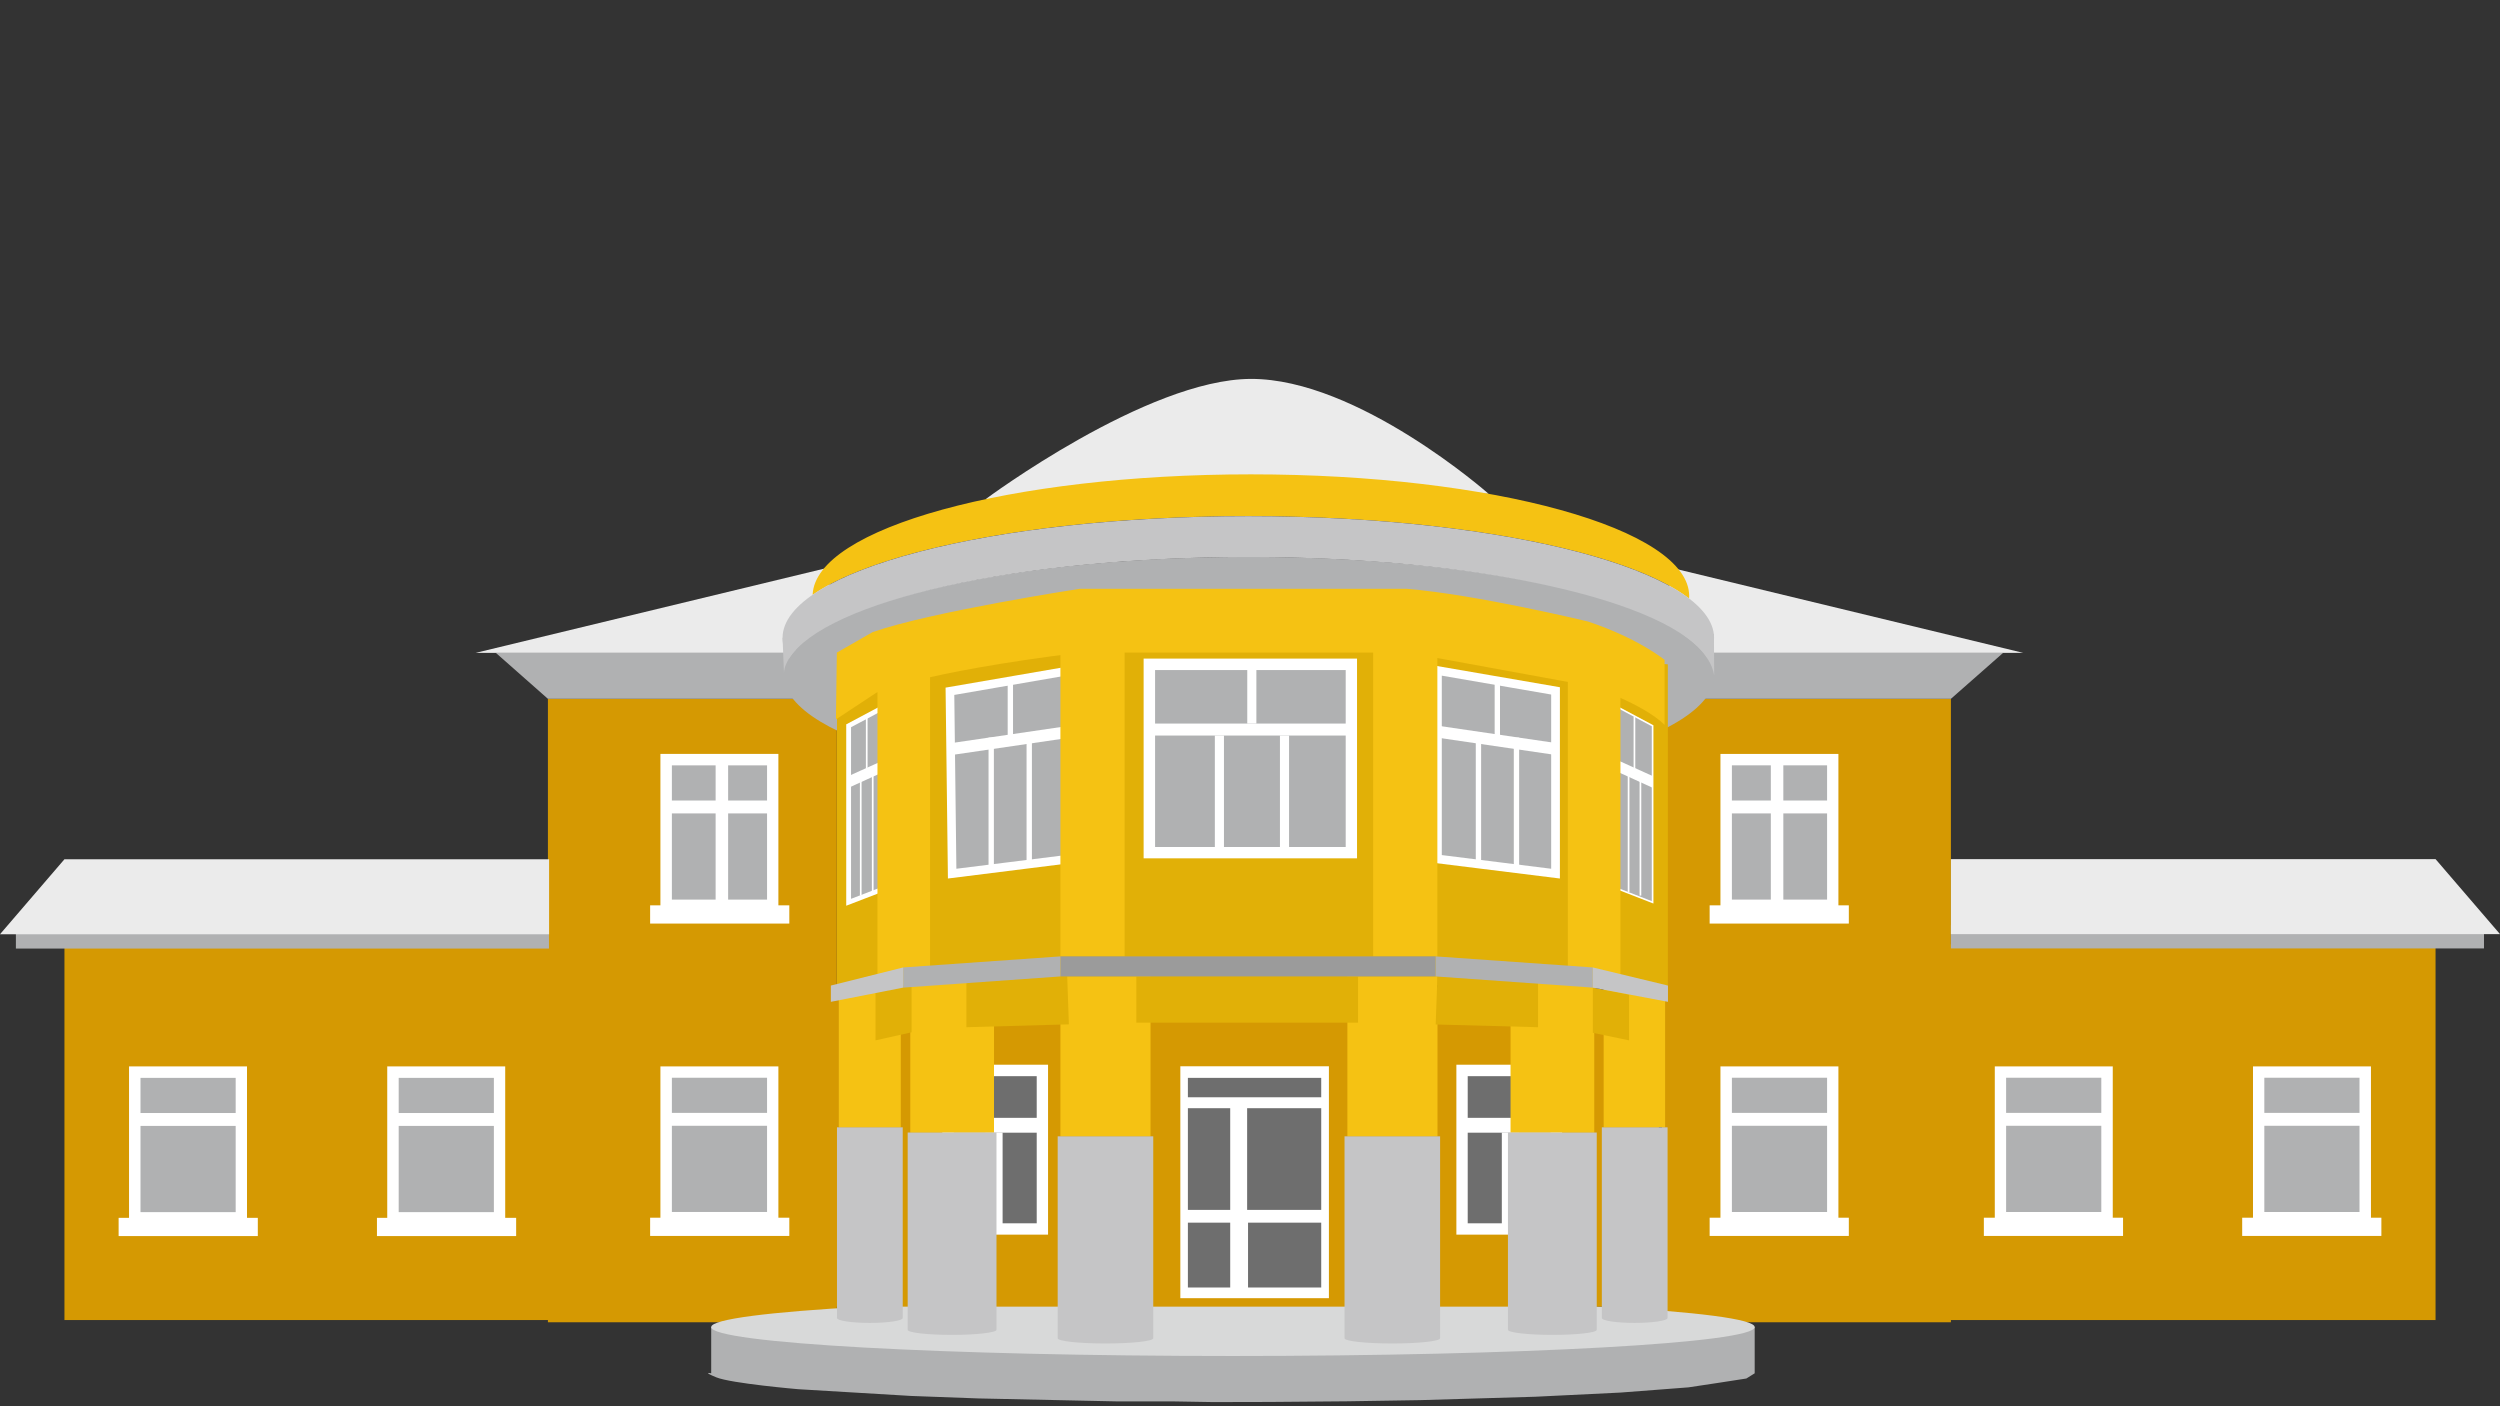 <?xml version="1.0" encoding="utf-8"?>
<!-- Generator: Adobe Illustrator 23.1.0, SVG Export Plug-In . SVG Version: 6.00 Build 0)  -->
<svg version="1.1" id="Слой_1" xmlns="http://www.w3.org/2000/svg" xmlns:xlink="http://www.w3.org/1999/xlink" x="0px" y="0px"
	 viewBox="0 0 1920 1080" style="enable-background:new 0 0 1920 1080;" xml:space="preserve">
<rect x="0" y="0" width="1920" height="1080" fill="#333333" stroke="none"/>
<style type="text/css">
	.st0{fill:#D59902;}
	.st1{fill:#B0B1B2;}
	.st2{fill:#EBEBEB;}
	.st3{fill:#FFFFFF;}
	.st4{fill:#D8D9D9;}
	.st5{fill:#6E6E6E;}
	.st6{fill:#E1B007;}
	.st7{fill:#F5C213;}
	.st8{fill:#C5C5C6;}
	.st9{fill:none;stroke:#FFFFFF;stroke-width:1.26;stroke-miterlimit:10;}
	.st10{fill:#9B9B9B;}
	.st11{fill-rule:evenodd;clip-rule:evenodd;fill:#D59902;}
	.st12{fill-rule:evenodd;clip-rule:evenodd;fill:#B0B1B2;}
</style>
<g>
	<rect x="1276.4" y="536.7" class="st0" width="221.9" height="478.8"/>
	<polygon class="st1" points="1274,536.7 1498.3,536.7 1538.4,501.4 1274,501.4 	"/>
	<polygon class="st2" points="1284.1,436.2 1553.8,501.4 1274,501.4 	"/>
	<rect x="1325.7" y="583.4" class="st1" width="81.9" height="111.8"/>
	<path class="st3" d="M1411.9,699.6h-90.6V579h90.6V699.6z M1330.1,690.9h73.1V587.8h-73.1V690.9z"/>
	<rect x="1360" y="583.4" class="st3" width="9.6" height="111.8"/>
	<rect x="1325.7" y="614.8" class="st3" width="81.9" height="9.9"/>
	<rect x="1313" y="695.3" class="st3" width="106.9" height="14"/>
	<rect x="1325.7" y="823.4" class="st1" width="81.9" height="111.8"/>
	<path class="st3" d="M1411.9,939.6h-90.6V819h90.6V939.6z M1330.1,930.8h73.1V827.7h-73.1V930.8z"/>
	<rect x="1325.7" y="854.7" class="st3" width="81.9" height="9.9"/>
	<rect x="1313" y="935.2" class="st3" width="106.9" height="14"/>
	<rect x="420.8" y="536.7" class="st0" width="221.9" height="478.8"/>
	<polygon class="st1" points="645.2,536.7 420.8,536.7 380.8,501.4 645.2,501.4 	"/>
	<polygon class="st2" points="635.1,436.2 365.3,501.4 645.2,501.4 	"/>
	<rect x="511.6" y="583.4" class="st1" width="81.9" height="111.8"/>
	<path class="st3" d="M597.8,699.6h-90.6V579h90.6V699.6z M516,690.9h73.1V587.8H516V690.9z"/>
	<rect x="549.6" y="583.4" class="st3" width="9.6" height="111.8"/>
	<rect x="511.6" y="614.8" class="st3" width="81.9" height="9.9"/>
	<rect x="499.3" y="695.3" class="st3" width="106.9" height="14"/>
	<rect x="511.6" y="823.4" class="st1" width="81.9" height="111.8"/>
	<path class="st3" d="M597.8,939.6h-90.6V819h90.6V939.6z M516,930.8h73.1V827.7H516V930.8z"/>
	<rect x="511.6" y="854.7" class="st3" width="81.9" height="9.9"/>
	<rect x="499.3" y="935.2" class="st3" width="106.9" height="14"/>
	<path class="st1" d="M546.2,1019.2v35.5c0,0-7.5-1.6,3.9,3.1c11.5,4.7,62.8,9.1,62.8,9.1l87,5.2l51.4,1.9l107.6,2.3h43.3l29.3,0.5
		l43.7-0.1l59.6-0.5l56-0.9l88.3-2.6l65.4-3.2c0,0,50.7-3.9,52.2-4c1.5-0.1,44.5-6.8,44.5-6.8l6.4-4v-35.5H827.2H546.2z"/>
	<path class="st4" d="M1347.6,1019.2c0,12.2-179.4,22.2-400.7,22.2c-221.3,0-400.7-9.9-400.7-22.2c0-12.2,179.4-22.2,400.7-22.2
		C1168.2,997,1347.6,1006.9,1347.6,1019.2"/>
	<path class="st1" d="M1316.5,518.8c0,50.3-159.9,91.1-357.2,91.1c-197.3,0-357.2-40.8-357.2-91.1c0-50.3,159.9-91.1,357.2-91.1
		C1156.5,427.8,1316.5,468.5,1316.5,518.8"/>
	<rect x="638.1" y="767.6" class="st0" width="635.9" height="235.9"/>
	<rect x="1122.9" y="822.1" class="st5" width="72.4" height="121.8"/>
	<path class="st3" d="M1199.7,948.2h-81.2V817.7h81.2V948.2z M1127.2,939.5h63.7v-113h-63.7V939.5z"/>
	<rect x="1122.9" y="858.5" class="st3" width="72.4" height="11.4"/>
	<rect x="1153.4" y="869.8" class="st3" width="13.2" height="74"/>
	<rect x="728.1" y="822.1" class="st5" width="72.4" height="121.8"/>
	<path class="st3" d="M804.9,948.2h-81.2V817.7h81.2V948.2z M732.5,939.5h63.7v-113h-63.7V939.5z"/>
	<rect x="728.1" y="858.5" class="st3" width="72.4" height="11.4"/>
	<rect x="756.8" y="869.8" class="st3" width="13.2" height="74"/>
	<polygon class="st6" points="1280.9,756.9 642.8,756.9 642.8,503.3 1002.4,489.9 1280.9,510.2 	"/>
	<path class="st2" d="M756.9,383.4c0,0,123.9-92.2,203.8-92.4c82.3-0.2,182.5,88.2,182.5,88.2L756.9,383.4z"/>
	<path class="st7" d="M958.7,396.4c157,0,290.3,26.4,338.5,63.2c0-0.6,0.1-1.2,0.1-1.8c0-51.6-150.7-93.5-336.6-93.5
		c-184.7,0-334.6,41.3-336.6,92.5C675.3,421.5,805.8,396.4,958.7,396.4"/>
	<path class="st8" d="M958.7,427.8c177.1,0,324.2,33.6,352.7,77.8c3.3-5.1,5-10.3,5-15.7c0-51.6-160.2-93.5-357.7-93.5
		c-197.6,0-357.7,41.9-357.7,93.5c0,5.3,1.7,10.6,5,15.7C634.6,461.4,781.6,427.8,958.7,427.8"/>
	<path class="st7" d="M642,552.5l30.9-20.4c0,0,31.1-15.3,156.3-30.9h251.9l140.4,25.7c0,0,40.4,13.4,56.9,29.8v-49.9
		c0,0-19.9-16.5-58.9-29.5c0,0-85.6-20.7-139.1-25.1H829.2c0,0-114.5,17.6-159.1,33.3l-27.4,15.7L642,552.5z"/>
	<rect x="882.7" y="510.2" class="st1" width="155.2" height="144.6"/>
	<path class="st3" d="M1042.2,659.2H878.3V505.8h163.9V659.2z M887.1,650.5h146.4V514.6H887.1V650.5z"/>
	<rect x="882.7" y="555.7" class="st3" width="155.2" height="9.2"/>
	<rect x="957.9" y="510.2" class="st3" width="7" height="45.5"/>
	<rect x="933" y="564.9" class="st3" width="7" height="89.9"/>
	<rect x="983" y="564.9" class="st3" width="7" height="89.9"/>
	<rect x="814.4" y="749.9" class="st7" width="69.2" height="122.8"/>
	<rect x="1034.8" y="749.9" class="st7" width="69.2" height="122.8"/>
	<rect x="1160.1" y="749.9" class="st7" width="64.3" height="120"/>
	<polygon class="st7" points="1278.8,865.8 1231.6,865.8 1231.6,749.9 1278.8,756.9 	"/>
	<rect x="906.5" y="818.9" class="st3" width="114.1" height="178.1"/>
	<rect x="912.3" y="827.8" class="st5" width="102.4" height="14.9"/>
	<rect x="912.3" y="851.1" class="st5" width="32.5" height="78.1"/>
	<rect x="957.8" y="851.1" class="st5" width="56.9" height="78.1"/>
	<rect x="958.5" y="939" class="st5" width="56.2" height="49.8"/>
	<rect x="912.3" y="939" class="st5" width="32.5" height="49.8"/>
	<rect x="699.1" y="749.9" class="st7" width="64.3" height="120"/>
	<polygon class="st7" points="644.2,865.8 691.8,865.8 691.8,749.9 644.2,756.9 	"/>
	<polygon class="st1" points="1194.6,670.9 1103.9,659.6 1103.9,515 1194.6,530.6 	"/>
	<path class="st3" d="M1198,674.7l-97.3-12.1V511l97.3,16.8V674.7z M1107.3,656.7l84,10.5V533.4l-84-14.5V656.7z"/>
	<polygon class="st3" points="1194.6,579.8 1103.9,566.5 1103.9,557.3 1194.6,570.6 	"/>
	<rect x="1147.9" y="523.1" class="st3" width="4.1" height="45.5"/>
	<rect x="1133.4" y="566.5" class="st3" width="4.1" height="96.2"/>
	<rect x="1162.6" y="566.5" class="st3" width="4.1" height="99"/>
	<rect x="1054.6" y="498.3" class="st7" width="49.3" height="236.2"/>
	<polygon class="st1" points="731.2,670.9 821.9,659.6 821.9,515 729.5,530.9 	"/>
	<path class="st3" d="M728,674.7l-1.8-146.6l99.1-17.1v151.5L728,674.7z M732.9,533.7l1.6,133.5l84-10.5V518.9L732.9,533.7z"/>
	<polygon class="st3" points="731.2,579.8 821.9,566.5 821.9,557.3 731.2,570.6 	"/>
	<rect x="773.9" y="523.1" class="st3" width="4.1" height="45.5"/>
	<rect x="788.4" y="566.5" class="st3" width="4.1" height="96.2"/>
	<rect x="759.2" y="566.5" class="st3" width="4.1" height="99"/>
	<rect x="814.4" y="498.3" class="st7" width="49.3" height="236.2"/>
	<polygon class="st1" points="1269.2,693 1240.9,682 1240.9,542.3 1269.2,557.4 	"/>
	<polygon class="st9" points="1269.2,693 1240.9,682 1240.9,542.3 1269.2,557.4 	"/>
	<polygon class="st3" points="1269.2,605 1240.9,592.1 1240.9,583.2 1269.2,596 	"/>
	<rect x="1254.6" y="550.2" class="st3" width="1.3" height="43.9"/>
	<rect x="1250.1" y="592.1" class="st3" width="1.3" height="92.9"/>
	<rect x="1259.2" y="592.1" class="st3" width="1.3" height="95.7"/>
	<rect x="1204.1" y="505.6" class="st7" width="40.4" height="252.9"/>
	<polygon class="st1" points="651.7,693 680.1,682 680.1,542.3 651.7,557.4 	"/>
	<path class="st3" d="M649.9,695.6V556.3l32-17v144L649.9,695.6z M653.6,558.5v131.8l24.7-9.5V545.4L653.6,558.5z"/>
	<polygon class="st3" points="651.7,605 680.1,592.1 680.1,583.2 651.7,596 	"/>
	<rect x="665" y="550.2" class="st3" width="1.3" height="43.9"/>
	<rect x="669.6" y="592.1" class="st3" width="1.3" height="92.9"/>
	<rect x="660.4" y="592.1" class="st3" width="1.3" height="95.7"/>
	<rect x="673.9" y="505.6" class="st7" width="40.4" height="252.9"/>
	<path class="st8" d="M885.8,872.7h-73.5v154.8h0.2c-0.1,0.1-0.2,0.2-0.2,0.3c0,2.2,16.4,4,36.7,4c20.3,0,36.7-1.8,36.7-4
		c0-0.1-0.1-0.2-0.2-0.3h0.2V872.7z"/>
	<path class="st8" d="M1106.1,872.7h-73.5v154.8h0.1c-0.1,0.1-0.1,0.2-0.1,0.3c0,2.2,16.4,4,36.7,4c20.3,0,36.7-1.8,36.7-4
		c0-0.1-0.1-0.2-0.2-0.3h0.2V872.7z"/>
	<path class="st8" d="M1226.3,869.8h-68.2v151.2h0.1c-0.1,0.1-0.1,0.2-0.1,0.3c0,2.1,15.3,3.9,34.1,3.9c18.8,0,34.1-1.7,34.1-3.9
		c0-0.1-0.1-0.2-0.1-0.3h0.1V869.8z"/>
	<path class="st8" d="M1280.7,865.8h-50.5v146.1h0.1c-0.1,0.1-0.1,0.2-0.1,0.3c0,2.1,11.3,3.8,25.2,3.8c13.9,0,25.3-1.7,25.3-3.8
		c0-0.1,0-0.2-0.1-0.3h0.1V865.8z"/>
	<path class="st8" d="M697.1,869.8h68.2v151.2h-0.1c0.1,0.1,0.1,0.2,0.1,0.3c0,2.1-15.3,3.9-34.1,3.9c-18.8,0-34.1-1.7-34.1-3.9
		c0-0.1,0.1-0.2,0.1-0.3h-0.1V869.8z"/>
	<path class="st8" d="M642.8,865.8h50.5v146.1h-0.1c0.1,0.1,0.1,0.2,0.1,0.3c0,2.1-11.3,3.8-25.3,3.8c-13.9,0-25.2-1.7-25.2-3.8
		c0-0.1,0-0.2,0.1-0.3h-0.1V865.8z"/>
	<rect x="872.7" y="749.9" class="st6" width="170.3" height="35.5"/>
	<polygon class="st6" points="1102.6,786.8 1181.2,788.9 1181.2,755 1104,748 	"/>
	<polygon class="st6" points="1223.3,793.2 1251.1,799 1251.1,763.9 1223.3,758.5 	"/>
	<polygon class="st6" points="820.9,786.7 742.2,788.9 742.2,753.7 819.5,746.5 	"/>
	<polygon class="st6" points="700.1,792.8 672.4,799 672.4,761.2 700.1,755.3 	"/>
	<rect x="814.4" y="734.5" class="st10" width="288.2" height="15.4"/>
	<polygon class="st1" points="1223.3,758.5 1102.6,749.9 1102.6,734.5 1223.3,743 	"/>
	<polygon class="st1" points="693.6,758.5 814.4,749.9 814.4,734.5 693.6,743 	"/>
	<polygon class="st8" points="693.6,743 638.1,756.9 638.1,769.4 693.6,758.5 	"/>
	<polygon class="st8" points="1223.3,743 1281,756.9 1281,769.4 1223.3,758.5 	"/>
	<path class="st8" d="M1316.5,518.8l-0.2-32l-22.6,1.5C1293.7,488.4,1313.9,501.1,1316.5,518.8"/>
	<path class="st8" d="M602.1,516.9l-1.1-27l5.7,2.8l4.7,6.2C611.3,498.9,602.3,507.8,602.1,516.9"/>
	<rect x="1490.1" y="725.2" class="st11" width="380.4" height="288.6"/>
	<rect x="1498.3" y="710.7" class="st12" width="409.4" height="17.7"/>
	<polygon class="st2" points="1498.3,659.8 1870.5,659.8 1920,717.4 1498.3,717.4 	"/>
	<rect x="1536.3" y="823.4" class="st1" width="81.9" height="111.8"/>
	<path class="st3" d="M1622.6,939.6H1532V819h90.6V939.6z M1540.7,930.8h73.1V827.7h-73.1V930.8z"/>
	<rect x="1536.3" y="854.7" class="st3" width="81.9" height="9.9"/>
	<rect x="1523.6" y="935.2" class="st3" width="106.9" height="14"/>
	<rect x="1734.7" y="823.4" class="st1" width="81.9" height="111.8"/>
	<path class="st3" d="M1820.9,939.6h-90.6V819h90.6V939.6z M1739,930.8h73.1V827.7H1739V930.8z"/>
	<rect x="1734.7" y="854.7" class="st3" width="81.9" height="9.9"/>
	<rect x="1722" y="935.2" class="st3" width="106.9" height="14"/>
	<rect x="49.5" y="725.2" class="st11" width="380.4" height="288.6"/>
	<rect x="12.2" y="710.8" class="st12" width="409.4" height="17.7"/>
	<polygon class="st2" points="421.7,659.9 49.5,659.9 0,717.5 421.7,717.5 	"/>
	<rect x="301.8" y="823.4" class="st1" width="81.9" height="111.8"/>
	<path class="st3" d="M297.4,939.6H388V819h-90.6V939.6z M379.3,930.9h-73.1V827.8h73.1V930.9z"/>
	<rect x="301.8" y="854.8" class="st3" width="81.9" height="9.9"/>
	<rect x="289.5" y="935.3" class="st3" width="106.9" height="14"/>
	<rect x="103.5" y="823.4" class="st1" width="81.9" height="111.8"/>
	<path class="st3" d="M99.1,939.6h90.6V819H99.1V939.6z M181,930.9h-73.1V827.8H181V930.9z"/>
	<rect x="103.5" y="854.8" class="st3" width="81.9" height="9.9"/>
	<rect x="91.1" y="935.3" class="st3" width="106.9" height="14"/>
</g>
</svg>
